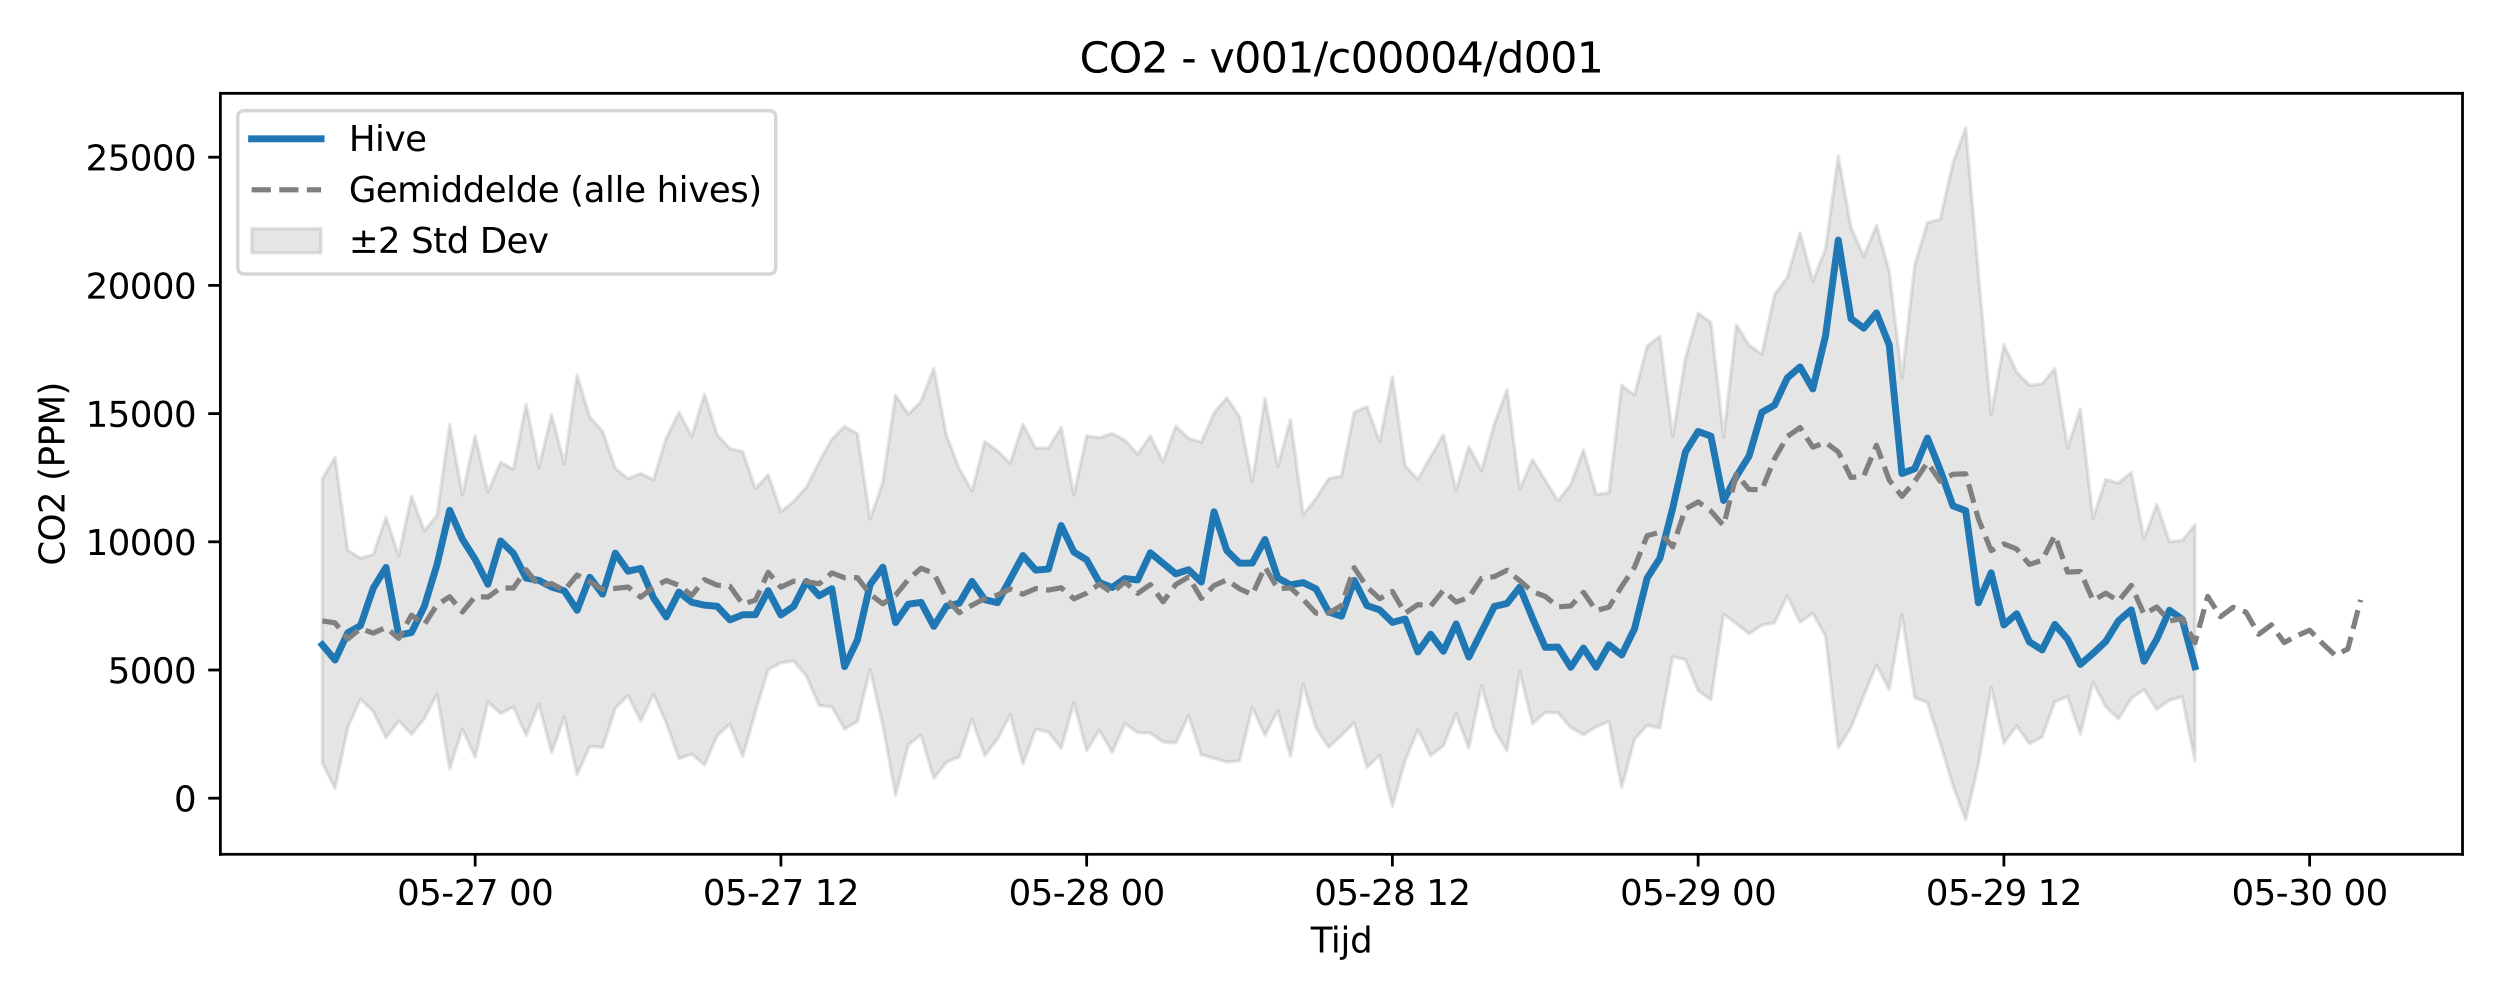 <?xml version="1.0" encoding="utf-8" standalone="no"?>
<!DOCTYPE svg PUBLIC "-//W3C//DTD SVG 1.1//EN"
  "http://www.w3.org/Graphics/SVG/1.1/DTD/svg11.dtd">
<svg xmlns:xlink="http://www.w3.org/1999/xlink" width="720pt" height="288pt" viewBox="0 0 720 288" xmlns="http://www.w3.org/2000/svg" version="1.1">
 <defs>
  <style type="text/css">*{stroke-linejoin: round; stroke-linecap: butt}</style>
 </defs>
 <g id="figure_1">
  <g id="patch_1">
   <path d="M 0 288 
L 720 288 
L 720 0 
L 0 0 
z
" style="fill: #ffffff"/>
  </g>
  <g id="axes_1">
   <g id="patch_2">
    <path d="M 63.47 246.04 
L 709.2 246.04 
L 709.2 26.88 
L 63.47 26.88 
z
" style="fill: #ffffff"/>
   </g>
   <g id="FillBetweenPolyCollection_1">
    <defs>
     <path id="m3c8d9793d2" d="M 92.821 -150.073 
L 92.821 -68.314 
L 96.49 -60.948 
L 100.159 -78.439 
L 103.828 -86.703 
L 107.497 -83.067 
L 111.166 -75.573 
L 114.835 -80.383 
L 118.504 -76.548 
L 122.173 -80.985 
L 125.842 -88.138 
L 129.511 -66.566 
L 133.179 -78.045 
L 136.848 -69.909 
L 140.517 -85.842 
L 144.186 -82.512 
L 147.855 -84.409 
L 151.524 -76.237 
L 155.193 -85.182 
L 158.862 -71.26 
L 162.531 -81.499 
L 166.2 -64.864 
L 169.869 -73.032 
L 173.538 -72.748 
L 177.207 -84.016 
L 180.875 -87.718 
L 184.544 -80.335 
L 188.213 -88.094 
L 191.882 -79.767 
L 195.551 -69.548 
L 199.22 -70.811 
L 202.889 -67.669 
L 206.558 -76.156 
L 210.227 -79.49 
L 213.896 -70.131 
L 217.565 -83.019 
L 221.234 -95.102 
L 224.903 -97.145 
L 228.571 -97.643 
L 232.24 -93.32 
L 235.909 -84.798 
L 239.578 -84.441 
L 243.247 -78.047 
L 246.916 -80.178 
L 250.585 -95.255 
L 254.254 -79.085 
L 257.923 -59.004 
L 261.592 -73.476 
L 265.261 -76.313 
L 268.93 -63.839 
L 272.598 -68.498 
L 276.267 -70.005 
L 279.936 -80.875 
L 283.605 -70.415 
L 287.274 -75.111 
L 290.943 -82.138 
L 294.612 -68.007 
L 298.281 -78.025 
L 301.95 -77.127 
L 305.619 -72.506 
L 309.288 -85.601 
L 312.957 -71.842 
L 316.626 -77.752 
L 320.294 -71.291 
L 323.963 -79.603 
L 327.632 -77.004 
L 331.301 -76.872 
L 334.97 -74.3 
L 338.639 -74.088 
L 342.308 -81.892 
L 345.977 -70.649 
L 349.646 -69.632 
L 353.315 -68.529 
L 356.984 -68.87 
L 360.653 -84.29 
L 364.321 -76.245 
L 367.99 -83.355 
L 371.659 -70.194 
L 375.328 -90.929 
L 378.997 -78.411 
L 382.666 -72.747 
L 386.335 -76.241 
L 390.004 -79.816 
L 393.673 -67.034 
L 397.342 -70.451 
L 401.011 -55.805 
L 404.68 -68.979 
L 408.349 -77.818 
L 412.017 -70.404 
L 415.686 -73.217 
L 419.355 -82.405 
L 423.024 -72.523 
L 426.693 -90.507 
L 430.362 -77.878 
L 434.031 -71.764 
L 437.7 -94.474 
L 441.369 -79.55 
L 445.038 -82.819 
L 448.707 -82.727 
L 452.376 -78.467 
L 456.044 -76.382 
L 459.713 -78.695 
L 463.382 -80.236 
L 467.051 -61.171 
L 470.72 -75.063 
L 474.389 -79.112 
L 478.058 -78.335 
L 481.727 -98.809 
L 485.396 -98.056 
L 489.065 -89.121 
L 492.734 -86.476 
L 496.403 -111.14 
L 500.072 -108.408 
L 503.74 -105.441 
L 507.409 -107.973 
L 511.078 -108.631 
L 514.747 -116.424 
L 518.416 -108.815 
L 522.085 -111.414 
L 525.754 -104.858 
L 529.423 -72.632 
L 533.092 -78.531 
L 536.761 -87.591 
L 540.43 -96.477 
L 544.099 -89.454 
L 547.768 -110.943 
L 551.436 -87.061 
L 555.105 -85.667 
L 558.774 -73.978 
L 562.443 -61.831 
L 566.112 -51.922 
L 569.781 -67.881 
L 573.45 -90.097 
L 577.119 -73.981 
L 580.788 -78.965 
L 584.457 -73.826 
L 588.126 -75.784 
L 591.795 -85.865 
L 595.463 -87.409 
L 599.132 -76.606 
L 602.801 -91.483 
L 606.47 -84.426 
L 610.139 -80.975 
L 613.808 -86.901 
L 617.477 -89.361 
L 621.146 -83.721 
L 624.815 -86.321 
L 628.484 -87.315 
L 632.153 -68.882 
L 632.153 -136.875 
L 632.153 -136.875 
L 628.484 -132.341 
L 624.815 -132.044 
L 621.146 -142.676 
L 617.477 -132.819 
L 613.808 -151.944 
L 610.139 -148.862 
L 606.47 -149.902 
L 602.801 -138.625 
L 599.132 -170.231 
L 595.463 -159.032 
L 591.795 -181.811 
L 588.126 -177.477 
L 584.457 -177.072 
L 580.788 -180.822 
L 577.119 -188.71 
L 573.45 -168.74 
L 569.781 -209.237 
L 566.112 -251.158 
L 562.443 -240.991 
L 558.774 -224.845 
L 555.105 -223.88 
L 551.436 -211.673 
L 547.768 -179.137 
L 544.099 -210.014 
L 540.43 -223.047 
L 536.761 -214.253 
L 533.092 -222.419 
L 529.423 -243.048 
L 525.754 -216.312 
L 522.085 -207.042 
L 518.416 -220.943 
L 514.747 -208.13 
L 511.078 -203.186 
L 507.409 -185.991 
L 503.74 -188.592 
L 500.072 -194.429 
L 496.403 -162.133 
L 492.734 -195.104 
L 489.065 -197.774 
L 485.396 -184.768 
L 481.727 -162.208 
L 478.058 -191.141 
L 474.389 -188.323 
L 470.72 -174.168 
L 467.051 -177.055 
L 463.382 -146.109 
L 459.713 -145.569 
L 456.044 -158.425 
L 452.376 -148.514 
L 448.707 -143.715 
L 445.038 -149.695 
L 441.369 -155.631 
L 437.7 -147.058 
L 434.031 -175.778 
L 430.362 -165.978 
L 426.693 -152.388 
L 423.024 -159.377 
L 419.355 -146.771 
L 415.686 -162.764 
L 412.017 -156.457 
L 408.349 -149.963 
L 404.68 -153.83 
L 401.011 -179.484 
L 397.342 -160.719 
L 393.673 -170.888 
L 390.004 -169.192 
L 386.335 -150.905 
L 382.666 -150.172 
L 378.997 -144.427 
L 375.328 -139.775 
L 371.659 -167.243 
L 367.99 -153.49 
L 364.321 -173.247 
L 360.653 -149.202 
L 356.984 -167.992 
L 353.315 -173.452 
L 349.646 -169.067 
L 345.977 -160.64 
L 342.308 -161.762 
L 338.639 -165.244 
L 334.97 -155.073 
L 331.301 -162.406 
L 327.632 -157.194 
L 323.963 -161.24 
L 320.294 -163.163 
L 316.626 -161.913 
L 312.957 -162.49 
L 309.288 -145.471 
L 305.619 -164.92 
L 301.95 -158.994 
L 298.281 -158.94 
L 294.612 -165.769 
L 290.943 -154.568 
L 287.274 -158.166 
L 283.605 -160.827 
L 279.936 -146.539 
L 276.267 -153.052 
L 272.598 -162.517 
L 268.93 -181.926 
L 265.261 -172.377 
L 261.592 -168.727 
L 257.923 -174.171 
L 254.254 -149.116 
L 250.585 -138.484 
L 246.916 -163.105 
L 243.247 -165.185 
L 239.578 -161.533 
L 235.909 -154.943 
L 232.24 -147.656 
L 228.571 -143.584 
L 224.903 -140.645 
L 221.234 -151.256 
L 217.565 -147.256 
L 213.896 -157.934 
L 210.227 -158.803 
L 206.558 -162.777 
L 202.889 -174.48 
L 199.22 -162.224 
L 195.551 -169.277 
L 191.882 -161.894 
L 188.213 -149.797 
L 184.544 -151.683 
L 180.875 -150.158 
L 177.207 -153.062 
L 173.538 -163.827 
L 169.869 -167.878 
L 166.2 -179.962 
L 162.531 -154.391 
L 158.862 -168.578 
L 155.193 -153.398 
L 151.524 -171.591 
L 147.855 -152.872 
L 144.186 -154.857 
L 140.517 -146.232 
L 136.848 -162.517 
L 133.179 -145.472 
L 129.511 -165.692 
L 125.842 -139.454 
L 122.173 -135.153 
L 118.504 -145.147 
L 114.835 -127.916 
L 111.166 -139.016 
L 107.497 -128.284 
L 103.828 -127.22 
L 100.159 -129.511 
L 96.49 -156.258 
L 92.821 -150.073 
z
" style="stroke: #808080; stroke-opacity: 0.2"/>
    </defs>
    <g clip-path="url(#p3bfa5a8474)">
     <use xlink:href="#m3c8d9793d2" x="0" y="288" style="fill: #808080; fill-opacity: 0.2; stroke: #808080; stroke-opacity: 0.2"/>
    </g>
   </g>
   <g id="matplotlib.axis_1">
    <g id="xtick_1">
     <g id="line2d_1">
      <defs>
       <path id="m4bfa3558b8" d="M 0 0 
L 0 3.5 
" style="stroke: #000000; stroke-width: 0.8"/>
      </defs>
      <g>
       <use xlink:href="#m4bfa3558b8" x="136.848" y="246.04" style="stroke: #000000; stroke-width: 0.8"/>
      </g>
     </g>
     <g id="text_1">
      <!-- 05-27 00 -->
      <g transform="translate(114.368 260.638) scale(0.1 -0.1)">
       <defs>
        <path id="DejaVuSans-30" d="M 2034 4250 
Q 1547 4250 1301 3770 
Q 1056 3291 1056 2328 
Q 1056 1369 1301 889 
Q 1547 409 2034 409 
Q 2525 409 2770 889 
Q 3016 1369 3016 2328 
Q 3016 3291 2770 3770 
Q 2525 4250 2034 4250 
z
M 2034 4750 
Q 2819 4750 3233 4129 
Q 3647 3509 3647 2328 
Q 3647 1150 3233 529 
Q 2819 -91 2034 -91 
Q 1250 -91 836 529 
Q 422 1150 422 2328 
Q 422 3509 836 4129 
Q 1250 4750 2034 4750 
z
" transform="scale(0.016)"/>
        <path id="DejaVuSans-35" d="M 691 4666 
L 3169 4666 
L 3169 4134 
L 1269 4134 
L 1269 2991 
Q 1406 3038 1543 3061 
Q 1681 3084 1819 3084 
Q 2600 3084 3056 2656 
Q 3513 2228 3513 1497 
Q 3513 744 3044 326 
Q 2575 -91 1722 -91 
Q 1428 -91 1123 -41 
Q 819 9 494 109 
L 494 744 
Q 775 591 1075 516 
Q 1375 441 1709 441 
Q 2250 441 2565 725 
Q 2881 1009 2881 1497 
Q 2881 1984 2565 2268 
Q 2250 2553 1709 2553 
Q 1456 2553 1204 2497 
Q 953 2441 691 2322 
L 691 4666 
z
" transform="scale(0.016)"/>
        <path id="DejaVuSans-2d" d="M 313 2009 
L 1997 2009 
L 1997 1497 
L 313 1497 
L 313 2009 
z
" transform="scale(0.016)"/>
        <path id="DejaVuSans-32" d="M 1228 531 
L 3431 531 
L 3431 0 
L 469 0 
L 469 531 
Q 828 903 1448 1529 
Q 2069 2156 2228 2338 
Q 2531 2678 2651 2914 
Q 2772 3150 2772 3378 
Q 2772 3750 2511 3984 
Q 2250 4219 1831 4219 
Q 1534 4219 1204 4116 
Q 875 4013 500 3803 
L 500 4441 
Q 881 4594 1212 4672 
Q 1544 4750 1819 4750 
Q 2544 4750 2975 4387 
Q 3406 4025 3406 3419 
Q 3406 3131 3298 2873 
Q 3191 2616 2906 2266 
Q 2828 2175 2409 1742 
Q 1991 1309 1228 531 
z
" transform="scale(0.016)"/>
        <path id="DejaVuSans-37" d="M 525 4666 
L 3525 4666 
L 3525 4397 
L 1831 0 
L 1172 0 
L 2766 4134 
L 525 4134 
L 525 4666 
z
" transform="scale(0.016)"/>
        <path id="DejaVuSans-20" transform="scale(0.016)"/>
       </defs>
       <use xlink:href="#DejaVuSans-30"/>
       <use xlink:href="#DejaVuSans-35" transform="translate(63.623 0)"/>
       <use xlink:href="#DejaVuSans-2d" transform="translate(127.246 0)"/>
       <use xlink:href="#DejaVuSans-32" transform="translate(163.33 0)"/>
       <use xlink:href="#DejaVuSans-37" transform="translate(226.953 0)"/>
       <use xlink:href="#DejaVuSans-20" transform="translate(290.576 0)"/>
       <use xlink:href="#DejaVuSans-30" transform="translate(322.363 0)"/>
       <use xlink:href="#DejaVuSans-30" transform="translate(385.986 0)"/>
      </g>
     </g>
    </g>
    <g id="xtick_2">
     <g id="line2d_2">
      <g>
       <use xlink:href="#m4bfa3558b8" x="224.903" y="246.04" style="stroke: #000000; stroke-width: 0.8"/>
      </g>
     </g>
     <g id="text_2">
      <!-- 05-27 12 -->
      <g transform="translate(202.422 260.638) scale(0.1 -0.1)">
       <defs>
        <path id="DejaVuSans-31" d="M 794 531 
L 1825 531 
L 1825 4091 
L 703 3866 
L 703 4441 
L 1819 4666 
L 2450 4666 
L 2450 531 
L 3481 531 
L 3481 0 
L 794 0 
L 794 531 
z
" transform="scale(0.016)"/>
       </defs>
       <use xlink:href="#DejaVuSans-30"/>
       <use xlink:href="#DejaVuSans-35" transform="translate(63.623 0)"/>
       <use xlink:href="#DejaVuSans-2d" transform="translate(127.246 0)"/>
       <use xlink:href="#DejaVuSans-32" transform="translate(163.33 0)"/>
       <use xlink:href="#DejaVuSans-37" transform="translate(226.953 0)"/>
       <use xlink:href="#DejaVuSans-20" transform="translate(290.576 0)"/>
       <use xlink:href="#DejaVuSans-31" transform="translate(322.363 0)"/>
       <use xlink:href="#DejaVuSans-32" transform="translate(385.986 0)"/>
      </g>
     </g>
    </g>
    <g id="xtick_3">
     <g id="line2d_3">
      <g>
       <use xlink:href="#m4bfa3558b8" x="312.957" y="246.04" style="stroke: #000000; stroke-width: 0.8"/>
      </g>
     </g>
     <g id="text_3">
      <!-- 05-28 00 -->
      <g transform="translate(290.476 260.638) scale(0.1 -0.1)">
       <defs>
        <path id="DejaVuSans-38" d="M 2034 2216 
Q 1584 2216 1326 1975 
Q 1069 1734 1069 1313 
Q 1069 891 1326 650 
Q 1584 409 2034 409 
Q 2484 409 2743 651 
Q 3003 894 3003 1313 
Q 3003 1734 2745 1975 
Q 2488 2216 2034 2216 
z
M 1403 2484 
Q 997 2584 770 2862 
Q 544 3141 544 3541 
Q 544 4100 942 4425 
Q 1341 4750 2034 4750 
Q 2731 4750 3128 4425 
Q 3525 4100 3525 3541 
Q 3525 3141 3298 2862 
Q 3072 2584 2669 2484 
Q 3125 2378 3379 2068 
Q 3634 1759 3634 1313 
Q 3634 634 3220 271 
Q 2806 -91 2034 -91 
Q 1263 -91 848 271 
Q 434 634 434 1313 
Q 434 1759 690 2068 
Q 947 2378 1403 2484 
z
M 1172 3481 
Q 1172 3119 1398 2916 
Q 1625 2713 2034 2713 
Q 2441 2713 2670 2916 
Q 2900 3119 2900 3481 
Q 2900 3844 2670 4047 
Q 2441 4250 2034 4250 
Q 1625 4250 1398 4047 
Q 1172 3844 1172 3481 
z
" transform="scale(0.016)"/>
       </defs>
       <use xlink:href="#DejaVuSans-30"/>
       <use xlink:href="#DejaVuSans-35" transform="translate(63.623 0)"/>
       <use xlink:href="#DejaVuSans-2d" transform="translate(127.246 0)"/>
       <use xlink:href="#DejaVuSans-32" transform="translate(163.33 0)"/>
       <use xlink:href="#DejaVuSans-38" transform="translate(226.953 0)"/>
       <use xlink:href="#DejaVuSans-20" transform="translate(290.576 0)"/>
       <use xlink:href="#DejaVuSans-30" transform="translate(322.363 0)"/>
       <use xlink:href="#DejaVuSans-30" transform="translate(385.986 0)"/>
      </g>
     </g>
    </g>
    <g id="xtick_4">
     <g id="line2d_4">
      <g>
       <use xlink:href="#m4bfa3558b8" x="401.011" y="246.04" style="stroke: #000000; stroke-width: 0.8"/>
      </g>
     </g>
     <g id="text_4">
      <!-- 05-28 12 -->
      <g transform="translate(378.53 260.638) scale(0.1 -0.1)">
       <use xlink:href="#DejaVuSans-30"/>
       <use xlink:href="#DejaVuSans-35" transform="translate(63.623 0)"/>
       <use xlink:href="#DejaVuSans-2d" transform="translate(127.246 0)"/>
       <use xlink:href="#DejaVuSans-32" transform="translate(163.33 0)"/>
       <use xlink:href="#DejaVuSans-38" transform="translate(226.953 0)"/>
       <use xlink:href="#DejaVuSans-20" transform="translate(290.576 0)"/>
       <use xlink:href="#DejaVuSans-31" transform="translate(322.363 0)"/>
       <use xlink:href="#DejaVuSans-32" transform="translate(385.986 0)"/>
      </g>
     </g>
    </g>
    <g id="xtick_5">
     <g id="line2d_5">
      <g>
       <use xlink:href="#m4bfa3558b8" x="489.065" y="246.04" style="stroke: #000000; stroke-width: 0.8"/>
      </g>
     </g>
     <g id="text_5">
      <!-- 05-29 00 -->
      <g transform="translate(466.584 260.638) scale(0.1 -0.1)">
       <defs>
        <path id="DejaVuSans-39" d="M 703 97 
L 703 672 
Q 941 559 1184 500 
Q 1428 441 1663 441 
Q 2288 441 2617 861 
Q 2947 1281 2994 2138 
Q 2813 1869 2534 1725 
Q 2256 1581 1919 1581 
Q 1219 1581 811 2004 
Q 403 2428 403 3163 
Q 403 3881 828 4315 
Q 1253 4750 1959 4750 
Q 2769 4750 3195 4129 
Q 3622 3509 3622 2328 
Q 3622 1225 3098 567 
Q 2575 -91 1691 -91 
Q 1453 -91 1209 -44 
Q 966 3 703 97 
z
M 1959 2075 
Q 2384 2075 2632 2365 
Q 2881 2656 2881 3163 
Q 2881 3666 2632 3958 
Q 2384 4250 1959 4250 
Q 1534 4250 1286 3958 
Q 1038 3666 1038 3163 
Q 1038 2656 1286 2365 
Q 1534 2075 1959 2075 
z
" transform="scale(0.016)"/>
       </defs>
       <use xlink:href="#DejaVuSans-30"/>
       <use xlink:href="#DejaVuSans-35" transform="translate(63.623 0)"/>
       <use xlink:href="#DejaVuSans-2d" transform="translate(127.246 0)"/>
       <use xlink:href="#DejaVuSans-32" transform="translate(163.33 0)"/>
       <use xlink:href="#DejaVuSans-39" transform="translate(226.953 0)"/>
       <use xlink:href="#DejaVuSans-20" transform="translate(290.576 0)"/>
       <use xlink:href="#DejaVuSans-30" transform="translate(322.363 0)"/>
       <use xlink:href="#DejaVuSans-30" transform="translate(385.986 0)"/>
      </g>
     </g>
    </g>
    <g id="xtick_6">
     <g id="line2d_6">
      <g>
       <use xlink:href="#m4bfa3558b8" x="577.119" y="246.04" style="stroke: #000000; stroke-width: 0.8"/>
      </g>
     </g>
     <g id="text_6">
      <!-- 05-29 12 -->
      <g transform="translate(554.638 260.638) scale(0.1 -0.1)">
       <use xlink:href="#DejaVuSans-30"/>
       <use xlink:href="#DejaVuSans-35" transform="translate(63.623 0)"/>
       <use xlink:href="#DejaVuSans-2d" transform="translate(127.246 0)"/>
       <use xlink:href="#DejaVuSans-32" transform="translate(163.33 0)"/>
       <use xlink:href="#DejaVuSans-39" transform="translate(226.953 0)"/>
       <use xlink:href="#DejaVuSans-20" transform="translate(290.576 0)"/>
       <use xlink:href="#DejaVuSans-31" transform="translate(322.363 0)"/>
       <use xlink:href="#DejaVuSans-32" transform="translate(385.986 0)"/>
      </g>
     </g>
    </g>
    <g id="xtick_7">
     <g id="line2d_7">
      <g>
       <use xlink:href="#m4bfa3558b8" x="665.173" y="246.04" style="stroke: #000000; stroke-width: 0.8"/>
      </g>
     </g>
     <g id="text_7">
      <!-- 05-30 00 -->
      <g transform="translate(642.692 260.638) scale(0.1 -0.1)">
       <defs>
        <path id="DejaVuSans-33" d="M 2597 2516 
Q 3050 2419 3304 2112 
Q 3559 1806 3559 1356 
Q 3559 666 3084 287 
Q 2609 -91 1734 -91 
Q 1441 -91 1130 -33 
Q 819 25 488 141 
L 488 750 
Q 750 597 1062 519 
Q 1375 441 1716 441 
Q 2309 441 2620 675 
Q 2931 909 2931 1356 
Q 2931 1769 2642 2001 
Q 2353 2234 1838 2234 
L 1294 2234 
L 1294 2753 
L 1863 2753 
Q 2328 2753 2575 2939 
Q 2822 3125 2822 3475 
Q 2822 3834 2567 4026 
Q 2313 4219 1838 4219 
Q 1578 4219 1281 4162 
Q 984 4106 628 3988 
L 628 4550 
Q 988 4650 1302 4700 
Q 1616 4750 1894 4750 
Q 2613 4750 3031 4423 
Q 3450 4097 3450 3541 
Q 3450 3153 3228 2886 
Q 3006 2619 2597 2516 
z
" transform="scale(0.016)"/>
       </defs>
       <use xlink:href="#DejaVuSans-30"/>
       <use xlink:href="#DejaVuSans-35" transform="translate(63.623 0)"/>
       <use xlink:href="#DejaVuSans-2d" transform="translate(127.246 0)"/>
       <use xlink:href="#DejaVuSans-33" transform="translate(163.33 0)"/>
       <use xlink:href="#DejaVuSans-30" transform="translate(226.953 0)"/>
       <use xlink:href="#DejaVuSans-20" transform="translate(290.576 0)"/>
       <use xlink:href="#DejaVuSans-30" transform="translate(322.363 0)"/>
       <use xlink:href="#DejaVuSans-30" transform="translate(385.986 0)"/>
      </g>
     </g>
    </g>
    <g id="text_8">
     <!-- Tijd -->
     <g transform="translate(377.485 274.317) scale(0.1 -0.1)">
      <defs>
       <path id="DejaVuSans-54" d="M -19 4666 
L 3928 4666 
L 3928 4134 
L 2272 4134 
L 2272 0 
L 1638 0 
L 1638 4134 
L -19 4134 
L -19 4666 
z
" transform="scale(0.016)"/>
       <path id="DejaVuSans-69" d="M 603 3500 
L 1178 3500 
L 1178 0 
L 603 0 
L 603 3500 
z
M 603 4863 
L 1178 4863 
L 1178 4134 
L 603 4134 
L 603 4863 
z
" transform="scale(0.016)"/>
       <path id="DejaVuSans-6a" d="M 603 3500 
L 1178 3500 
L 1178 -63 
Q 1178 -731 923 -1031 
Q 669 -1331 103 -1331 
L -116 -1331 
L -116 -844 
L 38 -844 
Q 366 -844 484 -692 
Q 603 -541 603 -63 
L 603 3500 
z
M 603 4863 
L 1178 4863 
L 1178 4134 
L 603 4134 
L 603 4863 
z
" transform="scale(0.016)"/>
       <path id="DejaVuSans-64" d="M 2906 2969 
L 2906 4863 
L 3481 4863 
L 3481 0 
L 2906 0 
L 2906 525 
Q 2725 213 2448 61 
Q 2172 -91 1784 -91 
Q 1150 -91 751 415 
Q 353 922 353 1747 
Q 353 2572 751 3078 
Q 1150 3584 1784 3584 
Q 2172 3584 2448 3432 
Q 2725 3281 2906 2969 
z
M 947 1747 
Q 947 1113 1208 752 
Q 1469 391 1925 391 
Q 2381 391 2643 752 
Q 2906 1113 2906 1747 
Q 2906 2381 2643 2742 
Q 2381 3103 1925 3103 
Q 1469 3103 1208 2742 
Q 947 2381 947 1747 
z
" transform="scale(0.016)"/>
      </defs>
      <use xlink:href="#DejaVuSans-54"/>
      <use xlink:href="#DejaVuSans-69" transform="translate(57.959 0)"/>
      <use xlink:href="#DejaVuSans-6a" transform="translate(85.742 0)"/>
      <use xlink:href="#DejaVuSans-64" transform="translate(113.525 0)"/>
     </g>
    </g>
   </g>
   <g id="matplotlib.axis_2">
    <g id="ytick_1">
     <g id="line2d_8">
      <defs>
       <path id="m74ca20140e" d="M 0 0 
L -3.5 0 
" style="stroke: #000000; stroke-width: 0.8"/>
      </defs>
      <g>
       <use xlink:href="#m74ca20140e" x="63.47" y="229.886" style="stroke: #000000; stroke-width: 0.8"/>
      </g>
     </g>
     <g id="text_9">
      <!-- 0 -->
      <g transform="translate(50.108 233.685) scale(0.1 -0.1)">
       <use xlink:href="#DejaVuSans-30"/>
      </g>
     </g>
    </g>
    <g id="ytick_2">
     <g id="line2d_9">
      <g>
       <use xlink:href="#m74ca20140e" x="63.47" y="192.964" style="stroke: #000000; stroke-width: 0.8"/>
      </g>
     </g>
     <g id="text_10">
      <!-- 5000 -->
      <g transform="translate(31.02 196.763) scale(0.1 -0.1)">
       <use xlink:href="#DejaVuSans-35"/>
       <use xlink:href="#DejaVuSans-30" transform="translate(63.623 0)"/>
       <use xlink:href="#DejaVuSans-30" transform="translate(127.246 0)"/>
       <use xlink:href="#DejaVuSans-30" transform="translate(190.869 0)"/>
      </g>
     </g>
    </g>
    <g id="ytick_3">
     <g id="line2d_10">
      <g>
       <use xlink:href="#m74ca20140e" x="63.47" y="156.042" style="stroke: #000000; stroke-width: 0.8"/>
      </g>
     </g>
     <g id="text_11">
      <!-- 10000 -->
      <g transform="translate(24.657 159.841) scale(0.1 -0.1)">
       <use xlink:href="#DejaVuSans-31"/>
       <use xlink:href="#DejaVuSans-30" transform="translate(63.623 0)"/>
       <use xlink:href="#DejaVuSans-30" transform="translate(127.246 0)"/>
       <use xlink:href="#DejaVuSans-30" transform="translate(190.869 0)"/>
       <use xlink:href="#DejaVuSans-30" transform="translate(254.492 0)"/>
      </g>
     </g>
    </g>
    <g id="ytick_4">
     <g id="line2d_11">
      <g>
       <use xlink:href="#m74ca20140e" x="63.47" y="119.12" style="stroke: #000000; stroke-width: 0.8"/>
      </g>
     </g>
     <g id="text_12">
      <!-- 15000 -->
      <g transform="translate(24.657 122.92) scale(0.1 -0.1)">
       <use xlink:href="#DejaVuSans-31"/>
       <use xlink:href="#DejaVuSans-35" transform="translate(63.623 0)"/>
       <use xlink:href="#DejaVuSans-30" transform="translate(127.246 0)"/>
       <use xlink:href="#DejaVuSans-30" transform="translate(190.869 0)"/>
       <use xlink:href="#DejaVuSans-30" transform="translate(254.492 0)"/>
      </g>
     </g>
    </g>
    <g id="ytick_5">
     <g id="line2d_12">
      <g>
       <use xlink:href="#m74ca20140e" x="63.47" y="82.198" style="stroke: #000000; stroke-width: 0.8"/>
      </g>
     </g>
     <g id="text_13">
      <!-- 20000 -->
      <g transform="translate(24.657 85.998) scale(0.1 -0.1)">
       <use xlink:href="#DejaVuSans-32"/>
       <use xlink:href="#DejaVuSans-30" transform="translate(63.623 0)"/>
       <use xlink:href="#DejaVuSans-30" transform="translate(127.246 0)"/>
       <use xlink:href="#DejaVuSans-30" transform="translate(190.869 0)"/>
       <use xlink:href="#DejaVuSans-30" transform="translate(254.492 0)"/>
      </g>
     </g>
    </g>
    <g id="ytick_6">
     <g id="line2d_13">
      <g>
       <use xlink:href="#m74ca20140e" x="63.47" y="45.277" style="stroke: #000000; stroke-width: 0.8"/>
      </g>
     </g>
     <g id="text_14">
      <!-- 25000 -->
      <g transform="translate(24.657 49.076) scale(0.1 -0.1)">
       <use xlink:href="#DejaVuSans-32"/>
       <use xlink:href="#DejaVuSans-35" transform="translate(63.623 0)"/>
       <use xlink:href="#DejaVuSans-30" transform="translate(127.246 0)"/>
       <use xlink:href="#DejaVuSans-30" transform="translate(190.869 0)"/>
       <use xlink:href="#DejaVuSans-30" transform="translate(254.492 0)"/>
      </g>
     </g>
    </g>
    <g id="text_15">
     <!-- CO2 (PPM) -->
     <g transform="translate(18.578 162.903) rotate(-90) scale(0.1 -0.1)">
      <defs>
       <path id="DejaVuSans-43" d="M 4122 4306 
L 4122 3641 
Q 3803 3938 3442 4084 
Q 3081 4231 2675 4231 
Q 1875 4231 1450 3742 
Q 1025 3253 1025 2328 
Q 1025 1406 1450 917 
Q 1875 428 2675 428 
Q 3081 428 3442 575 
Q 3803 722 4122 1019 
L 4122 359 
Q 3791 134 3420 21 
Q 3050 -91 2638 -91 
Q 1578 -91 968 557 
Q 359 1206 359 2328 
Q 359 3453 968 4101 
Q 1578 4750 2638 4750 
Q 3056 4750 3426 4639 
Q 3797 4528 4122 4306 
z
" transform="scale(0.016)"/>
       <path id="DejaVuSans-4f" d="M 2522 4238 
Q 1834 4238 1429 3725 
Q 1025 3213 1025 2328 
Q 1025 1447 1429 934 
Q 1834 422 2522 422 
Q 3209 422 3611 934 
Q 4013 1447 4013 2328 
Q 4013 3213 3611 3725 
Q 3209 4238 2522 4238 
z
M 2522 4750 
Q 3503 4750 4090 4092 
Q 4678 3434 4678 2328 
Q 4678 1225 4090 567 
Q 3503 -91 2522 -91 
Q 1538 -91 948 565 
Q 359 1222 359 2328 
Q 359 3434 948 4092 
Q 1538 4750 2522 4750 
z
" transform="scale(0.016)"/>
       <path id="DejaVuSans-28" d="M 1984 4856 
Q 1566 4138 1362 3434 
Q 1159 2731 1159 2009 
Q 1159 1288 1364 580 
Q 1569 -128 1984 -844 
L 1484 -844 
Q 1016 -109 783 600 
Q 550 1309 550 2009 
Q 550 2706 781 3412 
Q 1013 4119 1484 4856 
L 1984 4856 
z
" transform="scale(0.016)"/>
       <path id="DejaVuSans-50" d="M 1259 4147 
L 1259 2394 
L 2053 2394 
Q 2494 2394 2734 2622 
Q 2975 2850 2975 3272 
Q 2975 3691 2734 3919 
Q 2494 4147 2053 4147 
L 1259 4147 
z
M 628 4666 
L 2053 4666 
Q 2838 4666 3239 4311 
Q 3641 3956 3641 3272 
Q 3641 2581 3239 2228 
Q 2838 1875 2053 1875 
L 1259 1875 
L 1259 0 
L 628 0 
L 628 4666 
z
" transform="scale(0.016)"/>
       <path id="DejaVuSans-4d" d="M 628 4666 
L 1569 4666 
L 2759 1491 
L 3956 4666 
L 4897 4666 
L 4897 0 
L 4281 0 
L 4281 4097 
L 3078 897 
L 2444 897 
L 1241 4097 
L 1241 0 
L 628 0 
L 628 4666 
z
" transform="scale(0.016)"/>
       <path id="DejaVuSans-29" d="M 513 4856 
L 1013 4856 
Q 1481 4119 1714 3412 
Q 1947 2706 1947 2009 
Q 1947 1309 1714 600 
Q 1481 -109 1013 -844 
L 513 -844 
Q 928 -128 1133 580 
Q 1338 1288 1338 2009 
Q 1338 2731 1133 3434 
Q 928 4138 513 4856 
z
" transform="scale(0.016)"/>
      </defs>
      <use xlink:href="#DejaVuSans-43"/>
      <use xlink:href="#DejaVuSans-4f" transform="translate(69.824 0)"/>
      <use xlink:href="#DejaVuSans-32" transform="translate(148.535 0)"/>
      <use xlink:href="#DejaVuSans-20" transform="translate(212.158 0)"/>
      <use xlink:href="#DejaVuSans-28" transform="translate(243.945 0)"/>
      <use xlink:href="#DejaVuSans-50" transform="translate(282.959 0)"/>
      <use xlink:href="#DejaVuSans-50" transform="translate(343.262 0)"/>
      <use xlink:href="#DejaVuSans-4d" transform="translate(403.564 0)"/>
      <use xlink:href="#DejaVuSans-29" transform="translate(489.844 0)"/>
     </g>
    </g>
   </g>
   <g id="line2d_14">
    <path d="M 92.821 185.712 
L 96.49 190.074 
L 100.159 182.271 
L 103.828 180.157 
L 107.497 169.383 
L 111.166 163.426 
L 114.835 182.933 
L 118.504 182.156 
L 122.173 174.715 
L 125.842 162.676 
L 129.511 146.981 
L 133.179 155.279 
L 136.848 161.073 
L 140.517 168.268 
L 144.186 155.806 
L 147.855 159.353 
L 151.524 166.484 
L 155.193 167.136 
L 158.862 169.071 
L 162.531 170.161 
L 166.2 175.758 
L 169.869 166.267 
L 173.538 171.111 
L 177.207 159.306 
L 180.875 164.505 
L 184.544 163.714 
L 188.213 172.202 
L 191.882 177.664 
L 195.551 170.513 
L 199.22 173.464 
L 202.889 174.281 
L 206.558 174.597 
L 210.227 178.525 
L 213.896 177.048 
L 217.565 177.021 
L 221.234 170.124 
L 224.903 177.107 
L 228.571 174.641 
L 232.24 167.476 
L 235.909 171.594 
L 239.578 169.538 
L 243.247 191.979 
L 246.916 184.383 
L 250.585 168.367 
L 254.254 163.362 
L 257.923 179.313 
L 261.592 174.013 
L 265.261 173.486 
L 268.93 180.396 
L 272.598 174.577 
L 276.267 173.733 
L 279.936 167.451 
L 283.605 172.714 
L 287.274 173.565 
L 294.612 160.003 
L 298.281 164.192 
L 301.95 163.889 
L 305.619 151.36 
L 309.288 158.986 
L 312.957 161.228 
L 316.626 167.764 
L 320.294 169.211 
L 323.963 166.626 
L 327.632 167.025 
L 331.301 159.208 
L 338.639 165.268 
L 342.308 164.074 
L 345.977 167.623 
L 349.646 147.405 
L 353.315 158.553 
L 356.984 162.191 
L 360.653 162.159 
L 364.321 155.38 
L 367.99 166.442 
L 371.659 168.448 
L 375.328 167.793 
L 378.997 169.59 
L 382.666 176.28 
L 386.335 177.46 
L 390.004 167.152 
L 393.673 174.4 
L 397.342 175.638 
L 401.011 179.246 
L 404.68 178.271 
L 408.349 187.77 
L 412.017 182.663 
L 415.686 187.546 
L 419.355 179.699 
L 423.024 189.22 
L 430.362 174.648 
L 434.031 173.797 
L 437.7 169.093 
L 441.369 178.02 
L 445.038 186.446 
L 448.707 186.357 
L 452.376 192.179 
L 456.044 186.645 
L 459.713 192.157 
L 463.382 185.705 
L 467.051 188.629 
L 470.72 181.122 
L 474.389 166.464 
L 478.058 160.761 
L 481.727 146.396 
L 485.396 130.17 
L 489.065 124.27 
L 492.734 125.606 
L 496.403 144.139 
L 500.072 137.212 
L 503.74 131.319 
L 507.409 118.736 
L 511.078 116.683 
L 514.747 108.834 
L 518.416 105.671 
L 522.085 112.014 
L 525.754 96.736 
L 529.423 69.15 
L 533.092 91.776 
L 536.761 94.516 
L 540.43 90.122 
L 544.099 99.347 
L 547.768 136.378 
L 551.436 134.984 
L 555.105 126.165 
L 558.774 135.341 
L 562.443 145.689 
L 566.112 147.081 
L 569.781 173.612 
L 573.45 164.973 
L 577.119 179.987 
L 580.788 176.77 
L 584.457 184.841 
L 588.126 187.171 
L 591.795 179.83 
L 595.463 184.066 
L 599.132 191.344 
L 602.801 188.171 
L 606.47 184.73 
L 610.139 178.779 
L 613.808 175.645 
L 617.477 190.442 
L 621.146 184.088 
L 624.815 175.766 
L 628.484 178.343 
L 632.153 192.019 
L 632.153 192.019 
" clip-path="url(#p3bfa5a8474)" style="fill: none; stroke: #1f77b4; stroke-width: 2; stroke-linecap: square"/>
   </g>
   <g id="line2d_15">
    <path d="M 92.821 178.806 
L 96.49 179.397 
L 100.159 184.025 
L 103.828 181.039 
L 107.497 182.325 
L 111.166 180.705 
L 114.835 183.851 
L 118.504 177.152 
L 122.173 179.931 
L 125.842 174.204 
L 129.511 171.871 
L 133.179 176.242 
L 136.848 171.787 
L 140.517 171.963 
L 144.186 169.316 
L 147.855 169.36 
L 151.524 164.086 
L 155.193 168.71 
L 158.862 168.081 
L 162.531 170.055 
L 166.2 165.587 
L 169.869 167.545 
L 173.538 169.712 
L 177.207 169.461 
L 180.875 169.062 
L 184.544 171.991 
L 188.213 169.054 
L 191.882 167.17 
L 195.551 168.587 
L 199.22 171.483 
L 202.889 166.925 
L 206.558 168.534 
L 210.227 168.854 
L 213.896 173.968 
L 217.565 172.862 
L 221.234 164.821 
L 224.903 169.105 
L 228.571 167.386 
L 232.24 167.512 
L 235.909 168.13 
L 239.578 165.013 
L 243.247 166.384 
L 246.916 166.358 
L 250.585 171.13 
L 254.254 173.9 
L 257.923 171.413 
L 261.592 166.899 
L 265.261 163.655 
L 268.93 165.117 
L 272.598 172.492 
L 276.267 176.472 
L 279.936 174.293 
L 283.605 172.379 
L 287.274 171.361 
L 290.943 169.647 
L 294.612 171.112 
L 298.281 169.517 
L 301.95 169.939 
L 305.619 169.287 
L 309.288 172.464 
L 312.957 170.834 
L 316.626 168.167 
L 320.294 170.773 
L 323.963 167.579 
L 327.632 170.901 
L 331.301 168.361 
L 334.97 173.314 
L 338.639 168.334 
L 342.308 166.173 
L 345.977 172.356 
L 349.646 168.651 
L 353.315 167.009 
L 356.984 169.569 
L 360.653 171.254 
L 364.321 163.254 
L 367.99 169.577 
L 371.659 169.282 
L 375.328 172.648 
L 378.997 176.581 
L 382.666 176.54 
L 386.335 174.427 
L 390.004 163.496 
L 393.673 169.039 
L 397.342 172.415 
L 401.011 170.355 
L 404.68 176.595 
L 408.349 174.109 
L 412.017 174.57 
L 415.686 170.01 
L 419.355 173.412 
L 423.024 172.05 
L 426.693 166.552 
L 430.362 166.072 
L 434.031 164.229 
L 437.7 167.234 
L 441.369 170.41 
L 445.038 171.743 
L 448.707 174.779 
L 452.376 174.509 
L 456.044 170.596 
L 459.713 175.868 
L 463.382 174.828 
L 467.051 168.887 
L 470.72 163.385 
L 474.389 154.282 
L 478.058 153.262 
L 481.727 157.491 
L 485.396 146.588 
L 489.065 144.552 
L 492.734 147.21 
L 496.403 151.364 
L 500.072 136.582 
L 503.74 140.983 
L 507.409 141.018 
L 511.078 132.091 
L 514.747 125.723 
L 518.416 123.121 
L 522.085 128.772 
L 525.754 127.415 
L 529.423 130.16 
L 533.092 137.525 
L 536.761 137.078 
L 540.43 128.238 
L 544.099 138.266 
L 547.768 142.96 
L 551.436 138.633 
L 555.105 133.226 
L 558.774 138.589 
L 562.443 136.589 
L 566.112 136.46 
L 569.781 149.441 
L 573.45 158.581 
L 577.119 156.655 
L 580.788 158.107 
L 584.457 162.551 
L 588.126 161.369 
L 591.795 154.162 
L 595.463 164.78 
L 599.132 164.582 
L 602.801 172.946 
L 606.47 170.836 
L 610.139 173.081 
L 613.808 168.577 
L 617.477 176.91 
L 621.146 174.802 
L 624.815 178.818 
L 628.484 178.172 
L 632.153 185.121 
L 635.822 171.758 
L 639.491 177.617 
L 643.159 174.904 
L 646.828 176.305 
L 650.497 182.67 
L 654.166 179.943 
L 657.835 185.053 
L 661.504 183.118 
L 665.173 181.491 
L 668.842 185.282 
L 672.511 188.725 
L 676.18 186.914 
L 679.849 172.76 
L 679.849 172.76 
" clip-path="url(#p3bfa5a8474)" style="fill: none; stroke-dasharray: 5.55,2.4; stroke-dashoffset: 0; stroke: #808080; stroke-width: 1.5"/>
   </g>
   <g id="patch_3">
    <path d="M 63.47 246.04 
L 63.47 26.88 
" style="fill: none; stroke: #000000; stroke-width: 0.8; stroke-linejoin: miter; stroke-linecap: square"/>
   </g>
   <g id="patch_4">
    <path d="M 709.2 246.04 
L 709.2 26.88 
" style="fill: none; stroke: #000000; stroke-width: 0.8; stroke-linejoin: miter; stroke-linecap: square"/>
   </g>
   <g id="patch_5">
    <path d="M 63.47 246.04 
L 709.2 246.04 
" style="fill: none; stroke: #000000; stroke-width: 0.8; stroke-linejoin: miter; stroke-linecap: square"/>
   </g>
   <g id="patch_6">
    <path d="M 63.47 26.88 
L 709.2 26.88 
" style="fill: none; stroke: #000000; stroke-width: 0.8; stroke-linejoin: miter; stroke-linecap: square"/>
   </g>
   <g id="text_16">
    <!-- CO2 - v001/c00004/d001 -->
    <g transform="translate(310.932 20.88) scale(0.12 -0.12)">
     <defs>
      <path id="DejaVuSans-76" d="M 191 3500 
L 800 3500 
L 1894 563 
L 2988 3500 
L 3597 3500 
L 2284 0 
L 1503 0 
L 191 3500 
z
" transform="scale(0.016)"/>
      <path id="DejaVuSans-2f" d="M 1625 4666 
L 2156 4666 
L 531 -594 
L 0 -594 
L 1625 4666 
z
" transform="scale(0.016)"/>
      <path id="DejaVuSans-63" d="M 3122 3366 
L 3122 2828 
Q 2878 2963 2633 3030 
Q 2388 3097 2138 3097 
Q 1578 3097 1268 2742 
Q 959 2388 959 1747 
Q 959 1106 1268 751 
Q 1578 397 2138 397 
Q 2388 397 2633 464 
Q 2878 531 3122 666 
L 3122 134 
Q 2881 22 2623 -34 
Q 2366 -91 2075 -91 
Q 1284 -91 818 406 
Q 353 903 353 1747 
Q 353 2603 823 3093 
Q 1294 3584 2113 3584 
Q 2378 3584 2631 3529 
Q 2884 3475 3122 3366 
z
" transform="scale(0.016)"/>
      <path id="DejaVuSans-34" d="M 2419 4116 
L 825 1625 
L 2419 1625 
L 2419 4116 
z
M 2253 4666 
L 3047 4666 
L 3047 1625 
L 3713 1625 
L 3713 1100 
L 3047 1100 
L 3047 0 
L 2419 0 
L 2419 1100 
L 313 1100 
L 313 1709 
L 2253 4666 
z
" transform="scale(0.016)"/>
     </defs>
     <use xlink:href="#DejaVuSans-43"/>
     <use xlink:href="#DejaVuSans-4f" transform="translate(69.824 0)"/>
     <use xlink:href="#DejaVuSans-32" transform="translate(148.535 0)"/>
     <use xlink:href="#DejaVuSans-20" transform="translate(212.158 0)"/>
     <use xlink:href="#DejaVuSans-2d" transform="translate(243.945 0)"/>
     <use xlink:href="#DejaVuSans-20" transform="translate(280.029 0)"/>
     <use xlink:href="#DejaVuSans-76" transform="translate(311.816 0)"/>
     <use xlink:href="#DejaVuSans-30" transform="translate(370.996 0)"/>
     <use xlink:href="#DejaVuSans-30" transform="translate(434.619 0)"/>
     <use xlink:href="#DejaVuSans-31" transform="translate(498.242 0)"/>
     <use xlink:href="#DejaVuSans-2f" transform="translate(561.865 0)"/>
     <use xlink:href="#DejaVuSans-63" transform="translate(595.557 0)"/>
     <use xlink:href="#DejaVuSans-30" transform="translate(650.537 0)"/>
     <use xlink:href="#DejaVuSans-30" transform="translate(714.16 0)"/>
     <use xlink:href="#DejaVuSans-30" transform="translate(777.783 0)"/>
     <use xlink:href="#DejaVuSans-30" transform="translate(841.406 0)"/>
     <use xlink:href="#DejaVuSans-34" transform="translate(905.029 0)"/>
     <use xlink:href="#DejaVuSans-2f" transform="translate(968.652 0)"/>
     <use xlink:href="#DejaVuSans-64" transform="translate(1002.344 0)"/>
     <use xlink:href="#DejaVuSans-30" transform="translate(1065.82 0)"/>
     <use xlink:href="#DejaVuSans-30" transform="translate(1129.443 0)"/>
     <use xlink:href="#DejaVuSans-31" transform="translate(1193.066 0)"/>
    </g>
   </g>
   <g id="legend_1">
    <g id="patch_7">
     <path d="M 70.47 78.914 
L 221.414 78.914 
Q 223.414 78.914 223.414 76.914 
L 223.414 33.88 
Q 223.414 31.88 221.414 31.88 
L 70.47 31.88 
Q 68.47 31.88 68.47 33.88 
L 68.47 76.914 
Q 68.47 78.914 70.47 78.914 
z
" style="fill: #ffffff; opacity: 0.8; stroke: #cccccc; stroke-linejoin: miter"/>
    </g>
    <g id="line2d_16">
     <path d="M 72.47 39.978 
L 82.47 39.978 
L 92.47 39.978 
" style="fill: none; stroke: #1f77b4; stroke-width: 2; stroke-linecap: square"/>
    </g>
    <g id="text_17">
     <!-- Hive -->
     <g transform="translate(100.47 43.478) scale(0.1 -0.1)">
      <defs>
       <path id="DejaVuSans-48" d="M 628 4666 
L 1259 4666 
L 1259 2753 
L 3553 2753 
L 3553 4666 
L 4184 4666 
L 4184 0 
L 3553 0 
L 3553 2222 
L 1259 2222 
L 1259 0 
L 628 0 
L 628 4666 
z
" transform="scale(0.016)"/>
       <path id="DejaVuSans-65" d="M 3597 1894 
L 3597 1613 
L 953 1613 
Q 991 1019 1311 708 
Q 1631 397 2203 397 
Q 2534 397 2845 478 
Q 3156 559 3463 722 
L 3463 178 
Q 3153 47 2828 -22 
Q 2503 -91 2169 -91 
Q 1331 -91 842 396 
Q 353 884 353 1716 
Q 353 2575 817 3079 
Q 1281 3584 2069 3584 
Q 2775 3584 3186 3129 
Q 3597 2675 3597 1894 
z
M 3022 2063 
Q 3016 2534 2758 2815 
Q 2500 3097 2075 3097 
Q 1594 3097 1305 2825 
Q 1016 2553 972 2059 
L 3022 2063 
z
" transform="scale(0.016)"/>
      </defs>
      <use xlink:href="#DejaVuSans-48"/>
      <use xlink:href="#DejaVuSans-69" transform="translate(75.195 0)"/>
      <use xlink:href="#DejaVuSans-76" transform="translate(102.979 0)"/>
      <use xlink:href="#DejaVuSans-65" transform="translate(162.158 0)"/>
     </g>
    </g>
    <g id="line2d_17">
     <path d="M 72.47 54.657 
L 82.47 54.657 
L 92.47 54.657 
" style="fill: none; stroke-dasharray: 5.55,2.4; stroke-dashoffset: 0; stroke: #808080; stroke-width: 1.5"/>
    </g>
    <g id="text_18">
     <!-- Gemiddelde (alle hives) -->
     <g transform="translate(100.47 58.157) scale(0.1 -0.1)">
      <defs>
       <path id="DejaVuSans-47" d="M 3809 666 
L 3809 1919 
L 2778 1919 
L 2778 2438 
L 4434 2438 
L 4434 434 
Q 4069 175 3628 42 
Q 3188 -91 2688 -91 
Q 1594 -91 976 548 
Q 359 1188 359 2328 
Q 359 3472 976 4111 
Q 1594 4750 2688 4750 
Q 3144 4750 3555 4637 
Q 3966 4525 4313 4306 
L 4313 3634 
Q 3963 3931 3569 4081 
Q 3175 4231 2741 4231 
Q 1884 4231 1454 3753 
Q 1025 3275 1025 2328 
Q 1025 1384 1454 906 
Q 1884 428 2741 428 
Q 3075 428 3337 486 
Q 3600 544 3809 666 
z
" transform="scale(0.016)"/>
       <path id="DejaVuSans-6d" d="M 3328 2828 
Q 3544 3216 3844 3400 
Q 4144 3584 4550 3584 
Q 5097 3584 5394 3201 
Q 5691 2819 5691 2113 
L 5691 0 
L 5113 0 
L 5113 2094 
Q 5113 2597 4934 2840 
Q 4756 3084 4391 3084 
Q 3944 3084 3684 2787 
Q 3425 2491 3425 1978 
L 3425 0 
L 2847 0 
L 2847 2094 
Q 2847 2600 2669 2842 
Q 2491 3084 2119 3084 
Q 1678 3084 1418 2786 
Q 1159 2488 1159 1978 
L 1159 0 
L 581 0 
L 581 3500 
L 1159 3500 
L 1159 2956 
Q 1356 3278 1631 3431 
Q 1906 3584 2284 3584 
Q 2666 3584 2933 3390 
Q 3200 3197 3328 2828 
z
" transform="scale(0.016)"/>
       <path id="DejaVuSans-6c" d="M 603 4863 
L 1178 4863 
L 1178 0 
L 603 0 
L 603 4863 
z
" transform="scale(0.016)"/>
       <path id="DejaVuSans-61" d="M 2194 1759 
Q 1497 1759 1228 1600 
Q 959 1441 959 1056 
Q 959 750 1161 570 
Q 1363 391 1709 391 
Q 2188 391 2477 730 
Q 2766 1069 2766 1631 
L 2766 1759 
L 2194 1759 
z
M 3341 1997 
L 3341 0 
L 2766 0 
L 2766 531 
Q 2569 213 2275 61 
Q 1981 -91 1556 -91 
Q 1019 -91 701 211 
Q 384 513 384 1019 
Q 384 1609 779 1909 
Q 1175 2209 1959 2209 
L 2766 2209 
L 2766 2266 
Q 2766 2663 2505 2880 
Q 2244 3097 1772 3097 
Q 1472 3097 1187 3025 
Q 903 2953 641 2809 
L 641 3341 
Q 956 3463 1253 3523 
Q 1550 3584 1831 3584 
Q 2591 3584 2966 3190 
Q 3341 2797 3341 1997 
z
" transform="scale(0.016)"/>
       <path id="DejaVuSans-68" d="M 3513 2113 
L 3513 0 
L 2938 0 
L 2938 2094 
Q 2938 2591 2744 2837 
Q 2550 3084 2163 3084 
Q 1697 3084 1428 2787 
Q 1159 2491 1159 1978 
L 1159 0 
L 581 0 
L 581 4863 
L 1159 4863 
L 1159 2956 
Q 1366 3272 1645 3428 
Q 1925 3584 2291 3584 
Q 2894 3584 3203 3211 
Q 3513 2838 3513 2113 
z
" transform="scale(0.016)"/>
       <path id="DejaVuSans-73" d="M 2834 3397 
L 2834 2853 
Q 2591 2978 2328 3040 
Q 2066 3103 1784 3103 
Q 1356 3103 1142 2972 
Q 928 2841 928 2578 
Q 928 2378 1081 2264 
Q 1234 2150 1697 2047 
L 1894 2003 
Q 2506 1872 2764 1633 
Q 3022 1394 3022 966 
Q 3022 478 2636 193 
Q 2250 -91 1575 -91 
Q 1294 -91 989 -36 
Q 684 19 347 128 
L 347 722 
Q 666 556 975 473 
Q 1284 391 1588 391 
Q 1994 391 2212 530 
Q 2431 669 2431 922 
Q 2431 1156 2273 1281 
Q 2116 1406 1581 1522 
L 1381 1569 
Q 847 1681 609 1914 
Q 372 2147 372 2553 
Q 372 3047 722 3315 
Q 1072 3584 1716 3584 
Q 2034 3584 2315 3537 
Q 2597 3491 2834 3397 
z
" transform="scale(0.016)"/>
      </defs>
      <use xlink:href="#DejaVuSans-47"/>
      <use xlink:href="#DejaVuSans-65" transform="translate(77.49 0)"/>
      <use xlink:href="#DejaVuSans-6d" transform="translate(139.014 0)"/>
      <use xlink:href="#DejaVuSans-69" transform="translate(236.426 0)"/>
      <use xlink:href="#DejaVuSans-64" transform="translate(264.209 0)"/>
      <use xlink:href="#DejaVuSans-64" transform="translate(327.686 0)"/>
      <use xlink:href="#DejaVuSans-65" transform="translate(391.162 0)"/>
      <use xlink:href="#DejaVuSans-6c" transform="translate(452.686 0)"/>
      <use xlink:href="#DejaVuSans-64" transform="translate(480.469 0)"/>
      <use xlink:href="#DejaVuSans-65" transform="translate(543.945 0)"/>
      <use xlink:href="#DejaVuSans-20" transform="translate(605.469 0)"/>
      <use xlink:href="#DejaVuSans-28" transform="translate(637.256 0)"/>
      <use xlink:href="#DejaVuSans-61" transform="translate(676.27 0)"/>
      <use xlink:href="#DejaVuSans-6c" transform="translate(737.549 0)"/>
      <use xlink:href="#DejaVuSans-6c" transform="translate(765.332 0)"/>
      <use xlink:href="#DejaVuSans-65" transform="translate(793.115 0)"/>
      <use xlink:href="#DejaVuSans-20" transform="translate(854.639 0)"/>
      <use xlink:href="#DejaVuSans-68" transform="translate(886.426 0)"/>
      <use xlink:href="#DejaVuSans-69" transform="translate(949.805 0)"/>
      <use xlink:href="#DejaVuSans-76" transform="translate(977.588 0)"/>
      <use xlink:href="#DejaVuSans-65" transform="translate(1036.768 0)"/>
      <use xlink:href="#DejaVuSans-73" transform="translate(1098.291 0)"/>
      <use xlink:href="#DejaVuSans-29" transform="translate(1150.391 0)"/>
     </g>
    </g>
    <g id="patch_8">
     <path d="M 72.47 72.835 
L 92.47 72.835 
L 92.47 65.835 
L 72.47 65.835 
z
" style="fill: #808080; fill-opacity: 0.2; stroke: #808080; stroke-opacity: 0.2; stroke-linejoin: miter"/>
    </g>
    <g id="text_19">
     <!-- ±2 Std Dev -->
     <g transform="translate(100.47 72.835) scale(0.1 -0.1)">
      <defs>
       <path id="DejaVuSans-b1" d="M 2944 4013 
L 2944 2803 
L 4684 2803 
L 4684 2272 
L 2944 2272 
L 2944 1063 
L 2419 1063 
L 2419 2272 
L 678 2272 
L 678 2803 
L 2419 2803 
L 2419 4013 
L 2944 4013 
z
M 678 531 
L 4684 531 
L 4684 0 
L 678 0 
L 678 531 
z
" transform="scale(0.016)"/>
       <path id="DejaVuSans-53" d="M 3425 4513 
L 3425 3897 
Q 3066 4069 2747 4153 
Q 2428 4238 2131 4238 
Q 1616 4238 1336 4038 
Q 1056 3838 1056 3469 
Q 1056 3159 1242 3001 
Q 1428 2844 1947 2747 
L 2328 2669 
Q 3034 2534 3370 2195 
Q 3706 1856 3706 1288 
Q 3706 609 3251 259 
Q 2797 -91 1919 -91 
Q 1588 -91 1214 -16 
Q 841 59 441 206 
L 441 856 
Q 825 641 1194 531 
Q 1563 422 1919 422 
Q 2459 422 2753 634 
Q 3047 847 3047 1241 
Q 3047 1584 2836 1778 
Q 2625 1972 2144 2069 
L 1759 2144 
Q 1053 2284 737 2584 
Q 422 2884 422 3419 
Q 422 4038 858 4394 
Q 1294 4750 2059 4750 
Q 2388 4750 2728 4690 
Q 3069 4631 3425 4513 
z
" transform="scale(0.016)"/>
       <path id="DejaVuSans-74" d="M 1172 4494 
L 1172 3500 
L 2356 3500 
L 2356 3053 
L 1172 3053 
L 1172 1153 
Q 1172 725 1289 603 
Q 1406 481 1766 481 
L 2356 481 
L 2356 0 
L 1766 0 
Q 1100 0 847 248 
Q 594 497 594 1153 
L 594 3053 
L 172 3053 
L 172 3500 
L 594 3500 
L 594 4494 
L 1172 4494 
z
" transform="scale(0.016)"/>
       <path id="DejaVuSans-44" d="M 1259 4147 
L 1259 519 
L 2022 519 
Q 2988 519 3436 956 
Q 3884 1394 3884 2338 
Q 3884 3275 3436 3711 
Q 2988 4147 2022 4147 
L 1259 4147 
z
M 628 4666 
L 1925 4666 
Q 3281 4666 3915 4102 
Q 4550 3538 4550 2338 
Q 4550 1131 3912 565 
Q 3275 0 1925 0 
L 628 0 
L 628 4666 
z
" transform="scale(0.016)"/>
      </defs>
      <use xlink:href="#DejaVuSans-b1"/>
      <use xlink:href="#DejaVuSans-32" transform="translate(83.789 0)"/>
      <use xlink:href="#DejaVuSans-20" transform="translate(147.412 0)"/>
      <use xlink:href="#DejaVuSans-53" transform="translate(179.199 0)"/>
      <use xlink:href="#DejaVuSans-74" transform="translate(242.676 0)"/>
      <use xlink:href="#DejaVuSans-64" transform="translate(281.885 0)"/>
      <use xlink:href="#DejaVuSans-20" transform="translate(345.361 0)"/>
      <use xlink:href="#DejaVuSans-44" transform="translate(377.148 0)"/>
      <use xlink:href="#DejaVuSans-65" transform="translate(454.15 0)"/>
      <use xlink:href="#DejaVuSans-76" transform="translate(515.674 0)"/>
     </g>
    </g>
   </g>
  </g>
 </g>
 <defs>
  <clipPath id="p3bfa5a8474">
   <rect x="63.47" y="26.88" width="645.73" height="219.16"/>
  </clipPath>
 </defs>
</svg>
